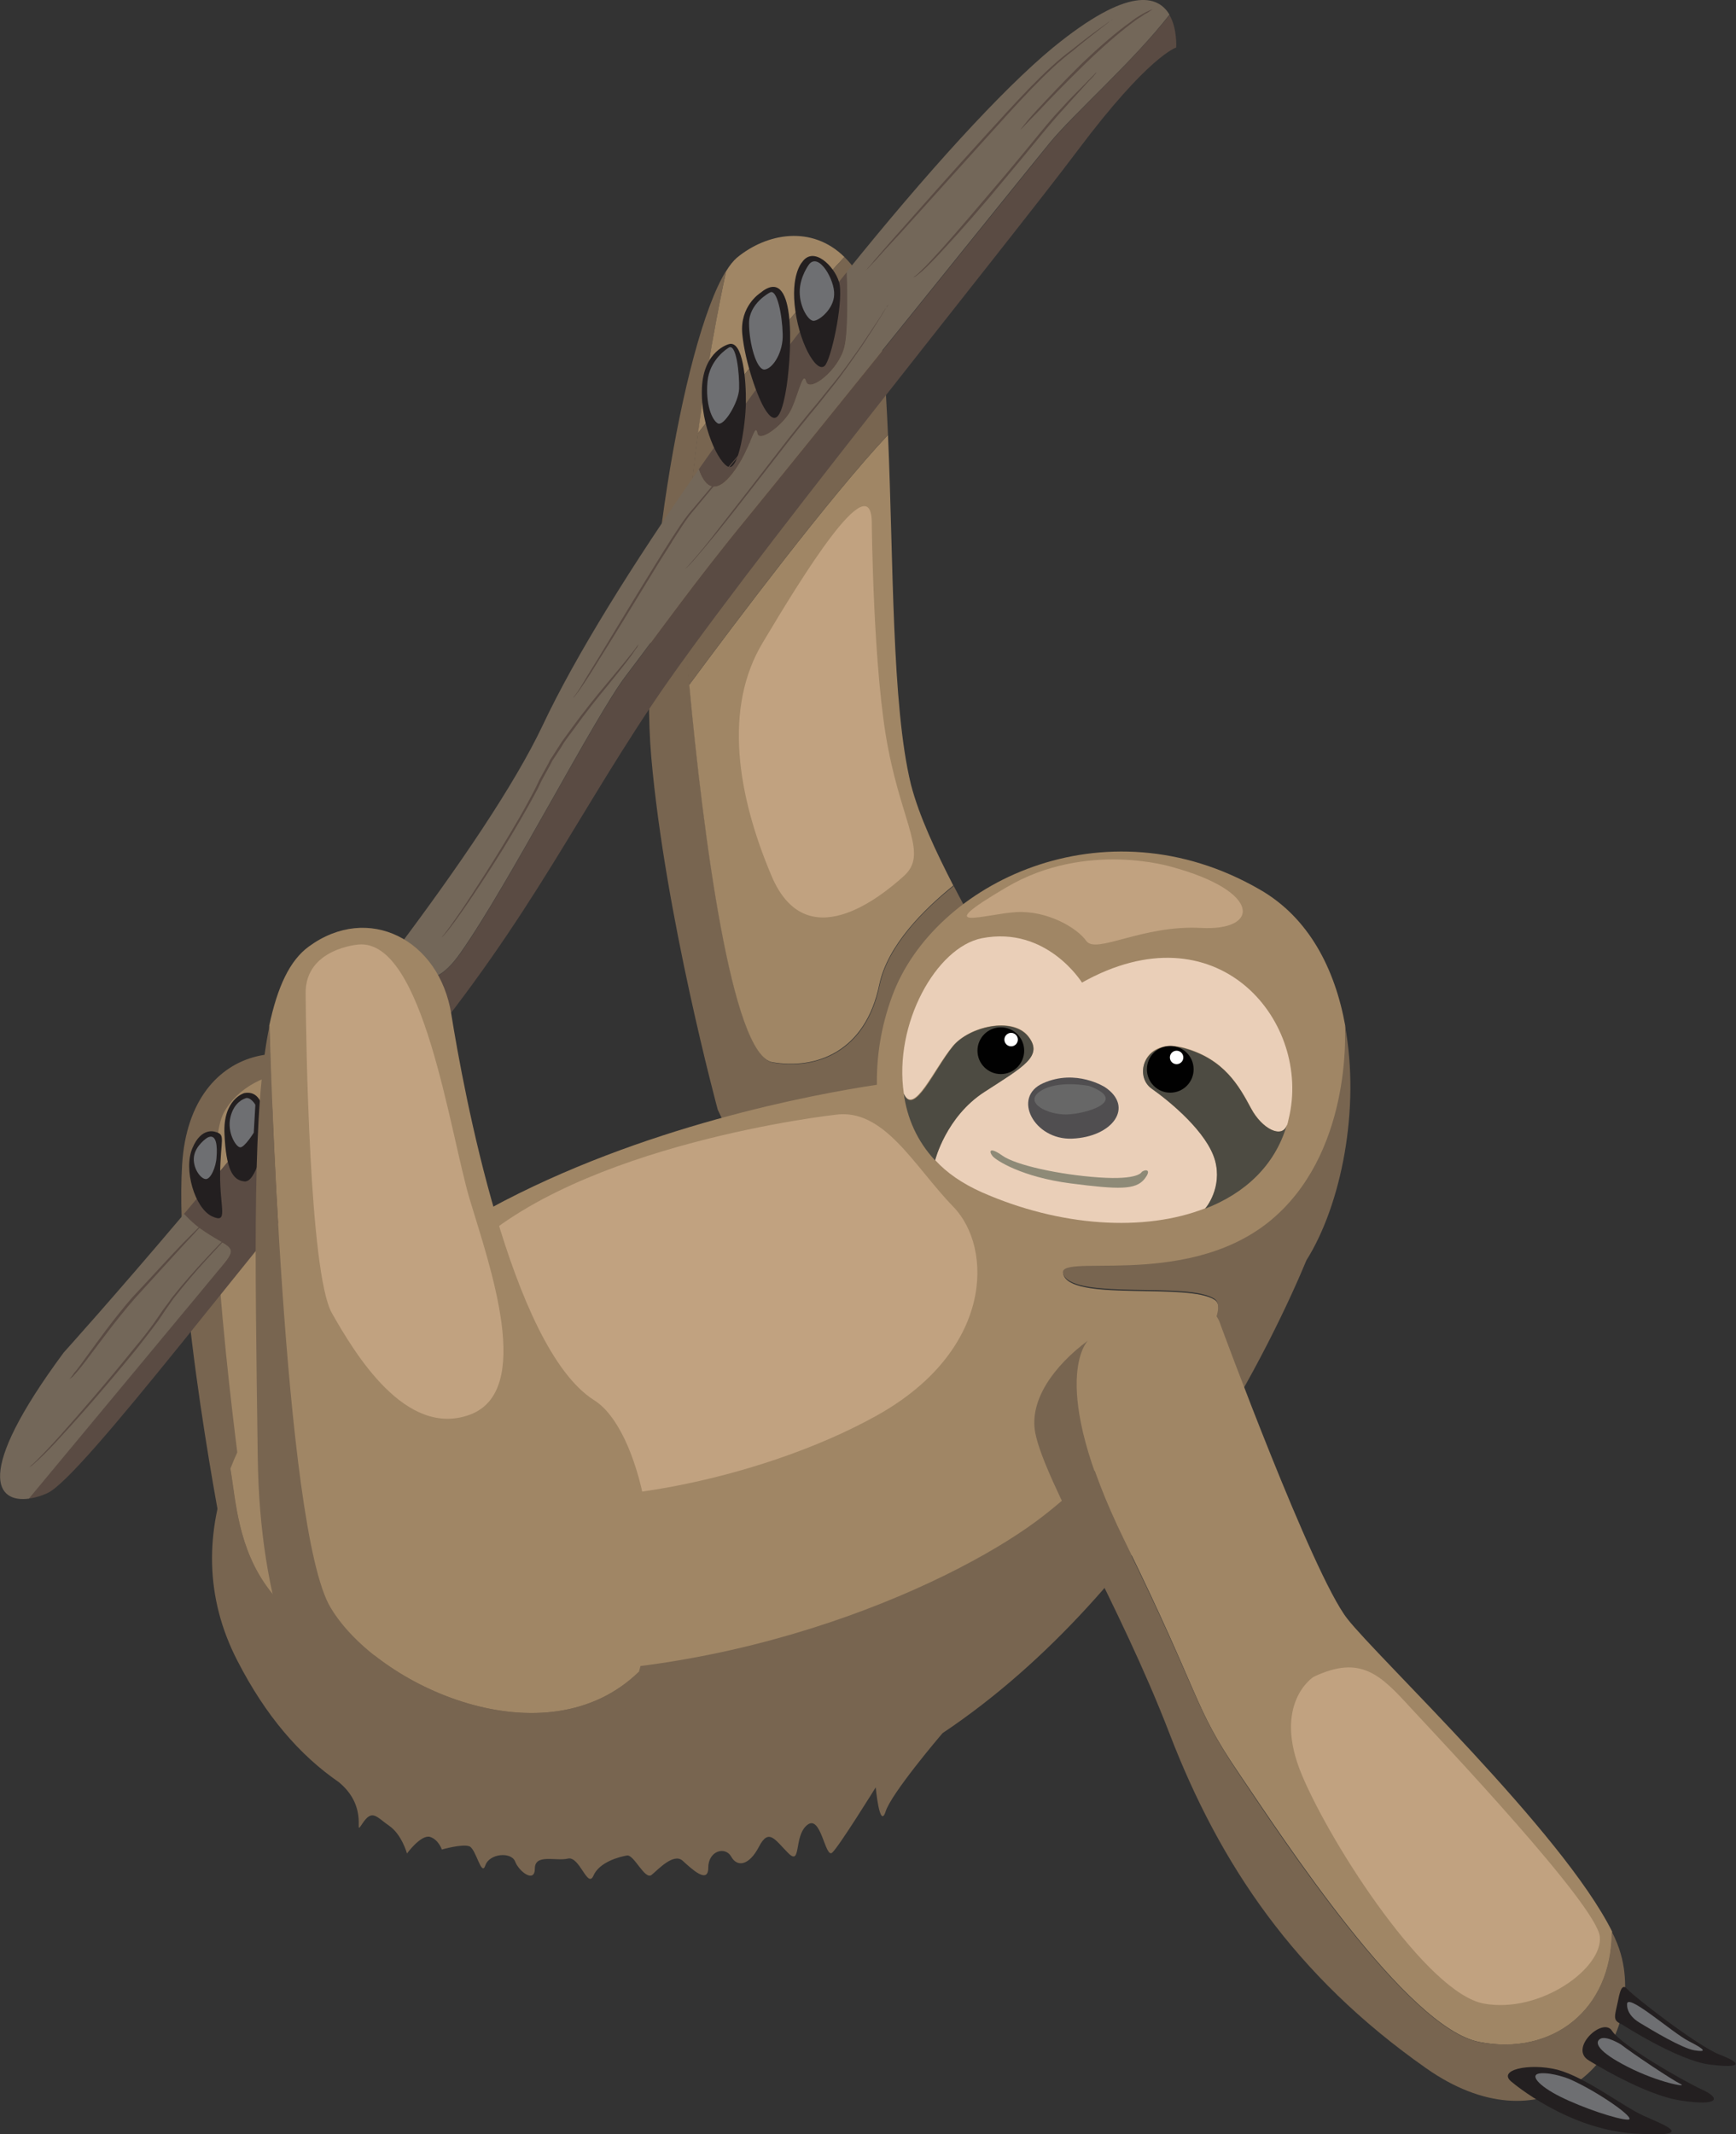 <!-- Generator: Adobe Illustrator 19.2.1, SVG Export Plug-In  -->
<svg version="1.1"
	 xmlns="http://www.w3.org/2000/svg" xmlns:xlink="http://www.w3.org/1999/xlink" xmlns:a="http://ns.adobe.com/AdobeSVGViewerExtensions/3.0/"
	 x="0px" y="0px" width="438.5px" height="538.9px" viewBox="0 0 438.5 538.9" style="enable-background:new 0 0 438.5 538.9;"
	 xml:space="preserve">
<rect x="0" y="0" width="438.5" height="538.9" fill="#333333" stroke="none"/>
<style type="text/css">
	.st0{fill:#786550;}
	.st1{fill:#A08665;}
	.st2{fill:#EACFB8;}
	.st3{fill:#504E50;}
	.st4{fill:#8E8A77;}
	.st5{fill:#4D4B42;}
	.st6{fill:#C1A280;}
	.st7{fill:#676767;}
	.st8{fill:#010101;}
	.st9{fill:#FFFFFF;}
	.st10{fill:#5A4B43;}
	.st11{fill:#736759;}
	.st12{fill:#231F20;}
	.st13{fill:#6E6F72;}
</style>
<defs>
</defs>
<g>
	<g>
		<path class="st0" d="M56.7,390.4c0,0-12.7-63.5-10.7-96.3c2-32.8,33-34.4,45-17.2c12,17.2,39,91.7,14,112.3
			C80,409.7,66.4,412.9,56.7,390.4z"/>
		<path class="st1" d="M61.1,375.6c0,0-11.4-81.9-4.6-94.6c6.8-12.7,30.5-15.8,35.1,3.5c4.7,19.3,25.3,73.8,6.3,91.1
			C79,392.9,65.3,395,61.1,375.6z"/>
		<path class="st0" d="M257.2,265.2c-3.6,13-58.7,54-75.9,15c0,0-13.3-49-16.8-89.1c-3.2-37,7.7-104.7,18.9-122.7
			c-0.3,1.6-13.1,60.3-9.9,97c3.2,37.2,10.7,101,21.7,102.9c11,1.9,23.5-2.6,27-19.6c2.1-10,11.3-19.1,18.7-25
			C249.6,240.5,259.6,256.5,257.2,265.2z"/>
		<path class="st1" d="M213.3,64.9c-11.1,11.8-27.7,32.6-37,44.5c3-22.1,6.9-40,7.1-40.9c0.9-1.5,1.8-2.6,2.7-3.4
			C193.7,58.8,205.1,56.8,213.3,64.9z"/>
		<path class="st1" d="M240.8,223.6c-7.3,5.9-16.6,15-18.7,25c-3.5,17-16,21.5-27,19.6c-10.3-1.7-17.5-57.7-21-95.3
			c11.7-15.8,35.3-47.2,50.2-63.1c1.4,31.8,0.9,68.3,5.8,88.3C232.2,206.2,236.4,215,240.8,223.6z"/>
		<path class="st1" d="M320.5,308.9c-21.7,17.3-55,7.2-51.7,13.4c3.3,6.2,31.3,1.6,38,5.9c6.7,4.3-21.6,38-42.7,54.5
			c-21,16.5-77.4,42.8-140.7,39.9C60.1,419.7,61,387,58.2,370.8v0c10.1-25.8,35.9-49.6,65.6-65.7c38.3-20.8,81.8-28.8,97.7-31.2
			c-0.1-6.8,0.9-14.4,3.9-22.5c10.5-28.4,53.5-49.5,92.8-26.8c12.4,7.1,19,20,21.6,34.4C339.9,260.7,341.6,292,320.5,308.9z"/>
		<path class="st2" d="M325.8,281.2c-0.2,0.8-0.3,1.5-0.5,2.2c0,0.1,0,0.2-0.1,0.3c0,0,0,0,0,0c0,0.2-0.1,0.4-0.2,0.5
			c-1.2,3.3-6.2,0.9-9-4.4c-3-5.6-6.8-12.4-16.8-15.2c-10.1-2.8-12.9,6.8-8.3,10.2c4.7,3.3,14,11,16,18.1c2,6.9-2.2,12-2.5,12.2
			c0,0,0,0,0,0v0c-15.3,6-36.6,4.7-56.5-4.1c-4.9-2.2-8.8-4.9-11.7-8.1c0,0,0,0,0,0s2.8-11,12.5-17.3c9.8-6.3,15-9,11-14
			c-4-5-14.9-2.4-19,2.5c-4.8,5.7-9.9,17.8-12.4,12c-2.6-17.6,8.2-36.9,19.7-39.2c16.4-3.2,25.3,11.2,25.3,11.2
			C307.2,229.1,330.6,257.2,325.8,281.2z"/>
		<path class="st3" d="M279.1,274.5c0,0-7.3-4.7-15.6-1c-8,3.5-2.3,14.4,7.3,14C281,287.1,286.6,279.5,279.1,274.5z"/>
		<path class="st4" d="M288.4,295.9c0,0-0.7,2.1-10.8,1.4c-10.1-0.7-21-3.1-24.4-5.5c-3.4-2.4-3.4-1-2.5,0.1
			c0.9,1.1,7.4,5.3,19.7,6.9c12.3,1.6,16.4,1.6,18.6-1C291.1,295.2,289.3,295.2,288.4,295.9z"/>
		<path class="st5" d="M325,284.2c-3,10.1-10.5,17.1-20.6,21c0.2-0.2,4.4-5.3,2.5-12.2c-2-7.1-11.3-14.8-16-18.1
			c-4.7-3.3-1.8-12.9,8.3-10.2c10.1,2.8,13.8,9.6,16.8,15.2C318.8,285.1,323.8,287.5,325,284.2z"/>
		<path class="st5" d="M248.7,275.7c-9.8,6.3-12.5,17.3-12.5,17.3c-4.6-4.9-7.1-10.8-7.9-16.8c2.6,5.9,7.7-6.2,12.4-12
			c4.1-5,15-7.5,19-2.5C263.7,266.7,258.4,269.4,248.7,275.7z"/>
		<path class="st6" d="M210.8,281.5c0,0-64.7,7.2-92.7,34.7c-28,27.5-20.7,51.5,3.3,59.2c24,7.7,70.7-1.6,100.1-18
			c29.4-16.4,29.4-42.3,19.3-52.7C230.8,294.4,223.3,279.6,210.8,281.5z"/>
		<path class="st6" d="M296,218.9c0,0-21.6-6.7-41.7,5.1c-20.1,11.8-5.2,6.7,2.5,6.3c7.7-0.4,15.2,3.9,17.6,7.3
			c2.5,3.4,14.1-4.1,29-3.3C318.2,235.1,318.8,225.1,296,218.9z"/>
		<path class="st7" d="M275.1,274.2c0,0-7.9-1.6-12.3,1.3c-4.4,2.9,1.8,6,6.6,5.9C274.3,281.3,285.3,278,275.1,274.2z"/>
		<path class="st0" d="M224.3,109.8c-14.9,15.9-38.5,47.3-50.2,63.1c-0.3-2.6-0.5-5.1-0.7-7.5c-1.4-16.6,0.4-37.8,2.9-56
			c9.3-11.9,25.9-32.7,37-44.5c4.9,4.8,8.7,13.1,9.8,26.2C223.7,97,224,103.3,224.3,109.8z"/>
		<path class="st6" d="M220.2,131.6c0,0,0.3,38.3,4.2,57.7c3.8,19.4,10,26.4,3.9,31.9c-6.1,5.5-24.7,20.5-33.4,0
			c-8.7-20.5-12.2-42.5-2.2-59C202.6,145.6,219.8,117.6,220.2,131.6z"/>
		<circle class="st8" cx="295.6" cy="270" r="5.9"/>
		<circle class="st8" cx="252.8" cy="265.3" r="5.9"/>
		<circle class="st9" cx="297.2" cy="267" r="1.7"/>
		<circle class="st9" cx="255.4" cy="262.5" r="1.7"/>
		<path class="st0" d="M330,318.2c-7.3,17.6-37.3,82.9-91.9,119.4c0,0,0,0,0,0c-0.8,0.9-13,15.3-14.4,19.8c-1.5,4.7-2.5-6.1-2.5-6.1
			s-9.3,15-11,16.5c-1.8,1.5-2.8-9.8-6.3-7c-3.5,2.8-1.4,10.5-4.8,7.1c-3.4-3.4-4.9-6.4-7.4-1.6c-2.5,4.8-5.5,5.2-7,2.5
			c-1.5-2.7-5.8-1.5-5.8,2.8c0,4.3-4.3,0.2-6.5-1.8c-2.3-2-6.2,2.3-7.8,3.6c-1.7,1.4-4.4-5.1-6.2-4.9c-1.8,0.3-7,1.6-8.5,5.1
			c-1.5,3.4-3.5-5.1-6.5-4.3c-3,0.7-8.3-1.3-8.3,2.5c0,3.8-4,0.8-5-1.8c-1-2.5-6.5-2-7.5,1c-1,3-2.3-4-4-4.8c-1.8-0.7-7,0.8-7,0.8
			s-0.8-2.5-3-3.2c-2.3-0.6-5.8,4.2-5.8,4.2s-1.3-4.8-4.5-7c-3.3-2.3-4.3-4.3-6.8-0.5c-2.5,3.8,2-4-5.9-10.5c0,0,0,0,0,0
			c-10-6.9-18.5-16.8-25.6-30.6c-8.4-16.2-8.1-32.9-1.9-48.9c2.8,16.2,1.9,48.9,65.2,51.8c63.4,2.9,119.7-23.3,140.7-39.9
			c21-16.5,49.4-50.2,42.7-54.5c-6.7-4.3-34.7,0.3-38-5.9c-3.3-6.2,30,3.9,51.7-13.4c21.1-16.9,19.4-48.2,19.3-49.8
			C343.7,280.1,338.7,304.4,330,318.2z"/>
		<path class="st10" d="M297.1,12c0,0-6.9,2-24.9,26c-18,24-86.2,108-107.6,140.1c-21.4,32-32.9,58.1-66.5,97.1
			C64.6,314.2,21,372.8,12,377c-1.5,0.7-3.2,1.2-4.8,1.4c14.7-17.7,46.8-56.3,49.4-59.5c3.4-4.2,1.2-3.8-4.8-7.7
			c-1.7-1.1-3.6-2.6-5.4-4.6c16-18.9,36-43.1,53.5-66.4c4,7.1,9,10.9,16.4,0.5c12.3-17.5,33.8-59.5,41.8-70
			c8-10.5,17.1-23.5,31.1-40.5c13.9-17,67-83,76-94.1c6-7.3,21.2-20.8,30.2-32.3C297.4,7.2,297.1,12,297.1,12z"/>
		<path class="st10" d="M213.3,87.6c-1.4,5.9-8.9,11.7-9.7,8.7c-0.8-3-2.1,4.5-4.1,7.8c-1.9,3.3-7.7,7.8-8.2,5.3
			c-0.5-2.5-1.3,2-4,6.7c-2.5,4.3-7.7,11.5-10.8,2.4c11.8-16.9,24.7-34.1,37.4-49.8C214.2,76.4,214.2,84.3,213.3,87.6z"/>
		<path class="st11" d="M295.4,3.7c-9,11.6-24.2,25-30.2,32.3c-9,11-62,77-76,94.1c-13.9,17-23.1,30-31.1,40.5
			c-8,10.5-29.5,52.5-41.8,70c-7.3,10.4-12.3,6.6-16.4-0.5c16.1-21.4,30.1-42,37.2-57c8.2-17.4,22.7-40.7,39.4-64.6
			c3.2,9.1,8.4,1.9,10.8-2.4c2.7-4.8,3.5-9.3,4-6.7c0.5,2.5,6.3-2,8.2-5.3c1.9-3.3,3.3-10.8,4.1-7.8c0.8,3,8.3-2.8,9.7-8.7
			c0.8-3.3,0.8-11.2,0.6-19C233.8,43.9,253,22.7,266,12C285.1-3.6,292.5-1.2,295.4,3.7z"/>
		<path class="st1" d="M407.2,487.7c0,19.9-15.2,31.5-33.5,27.9c-18.4-3.5-49.6-51.4-61-68.2c-11.4-16.8-9-18.3-28.7-58.5
			c-19.7-40.2-9.1-50.4-9.1-50.4c12.8-9.5,30.4-13.9,33.4-4c0,0,23.2,63,32,74.2C347.8,418.4,394.7,462.6,407.2,487.7z"/>
		<path class="st0" d="M410.3,498c2.6,23.4-21,44.7-50.1,24.2c-33.2-23.3-52.1-51.5-64.8-84.5c-12.7-33-31.5-63.6-33.9-75.9
			c-1.6-8.3,4.8-17,13.3-23.3c0,0-10.6,10.3,9.1,50.4c19.7,40.2,17.4,41.6,28.7,58.5c11.3,16.8,42.6,64.7,61,68.2
			c18.4,3.5,33.5-8,33.5-27.9C409.2,491.7,410,495.2,410.3,498z"/>
		<path class="st6" d="M331.8,423.4c0,0-10.6,6.7-2.9,24.9c7.7,18.2,31.7,55,45.9,57.6c14.2,2.6,30.1-8.9,29.3-16.9
			c-0.8-8-40.1-49.5-47.7-57.7C348.8,423,343.8,417.7,331.8,423.4z"/>
		<path class="st12" d="M54.4,285.8c0,0-3.5-1.4-5.8,4.1c-2.3,5.4,0.6,15.1,4.9,17.2c4.3,2,2-2,2.1-10.7
			C55.7,287.6,57.1,286.5,54.4,285.8z"/>
		<path class="st12" d="M61.7,276c0,0-5.4,1.5-5,10.3c0.4,8.8,2,11.7,5,12c3,0.4,5-9.3,5.1-12C66.9,283.5,67.2,275,61.7,276z"/>
		<path class="st1" d="M161.4,422.1c-23.5,22.9-65.9,3.8-77.9-16.2C71.5,386,68.1,260.4,68,259c0,0,0,0,0,0c2.1-9.9,5.2-16.5,10-20
			c15-11,33-1.8,36,17.1c3,18.8,15,84,36,97.4C161.7,360.7,169.1,394.9,161.4,422.1z"/>
		<path class="st0" d="M161.4,422.1c-6.3,22-22.4,39.5-54.2,34.6c0,0-41.1-11.7-42.1-89c-0.7-52.4-1.4-87.9,3-108.8
			c0,1.5,3.4,127.1,15.4,147C95.4,425.9,137.9,445,161.4,422.1z"/>
		<path class="st6" d="M90.5,238.5c0,0-13.4,1-13.3,12.3c0.1,11.2,0.9,70.4,6.6,80.7c5.8,10.2,18.6,31.7,34.9,25.7
			c16.2-6,5.1-37.3,0-54.2C113.6,286.1,107,236.9,90.5,238.5z"/>
		<path class="st12" d="M184.1,86.9c0,0-6.4,1.6-6.8,11.1c-0.4,9.5,4.3,19.2,6.8,19.9c2.5,0.7,4.2-10.5,4.3-16.1
			C188.5,96.2,187.7,85.8,184.1,86.9z"/>
		<path class="st12" d="M192,74c0,0-5.2,3.3-4.5,10.4c0.7,7.1,3.9,16.2,5.9,19.2c2,3,3.8,3.5,5.3-6.1C200.1,87.9,201,66.5,192,74z"
			/>
		<path class="st12" d="M202.6,66.2c0,0-3,3.2-1.7,12.3c1.3,9.2,5.9,16.5,7.7,13.5c1.8-3,4.6-17,3.3-20.9
			C210.7,67.2,205.5,62,202.6,66.2z"/>
		<path class="st13" d="M183.9,87.9c0,0-4.7,2.8-5.2,8.5c-0.5,5.7,1.1,9.6,2.6,10.5c1.5,0.9,5.3-5.3,5.4-8.8
			C186.8,94.6,186,86.1,183.9,87.9z"/>
		<path class="st13" d="M194.4,73.9c0,0-5.2,2.7-5.2,7.7c0,5,1.9,12,4,11.7c2.1-0.3,4.7-4.5,4.5-9C197.6,79.8,196.3,72.6,194.4,73.9
			z"/>
		<path class="st13" d="M204.4,66.7c0,0-2.4,3.1-2.4,7c0,4,2.3,7.5,3.6,7.3c1.4-0.1,5-3,5.1-6.6C210.9,70.8,206.9,63.7,204.4,66.7z"
			/>
		<path class="st13" d="M52.3,287.3c0,0-2.9,1.9-3.3,4.7c-0.4,2.8,1.6,5.6,2.9,5.7c1.3,0.2,2.7-3.1,2.8-5.6
			C54.9,289.7,54.8,285.9,52.3,287.3z"/>
		<path class="st13" d="M61.8,277.4c0,0-2.7,0.8-3.6,4.7c-0.9,3.8,1.4,7.6,2.5,7.6s3.4-3.7,3.4-3.7l0.4-7
			C64.6,279,63.1,276.6,61.8,277.4z"/>
		<path class="st12" d="M382,525.8c0,0,13.8,11.8,30.7,12.9c16.9,1.1,7.2-2.3,2.2-4.6c-5-2.3-14.4-9.6-21.5-11.5
			C386.2,520.8,377.8,522.7,382,525.8z"/>
		<path class="st12" d="M401.4,520.3c0,0,14,8.8,23.3,10.1c9.3,1.4,10.2-0.5,5.2-2.8c-5-2.3-20.4-11.2-22.7-14.8
			C404.9,509.1,396.1,517.3,401.4,520.3z"/>
		<path class="st12" d="M409.6,511.1c0,0,14.2,9.2,22.3,10.2c8.2,1,8.2-0.3,2.5-2.5c-5.7-2.2-21.8-14.8-23.2-16.4
			c-1.1-1.3-1.8-1-2.5,2.8C407.9,509.1,407.2,510.1,409.6,511.1z"/>
		<path class="st13" d="M396.3,524.9c0,0-4-1.6-7.1-1.4c-3.1,0.2-0.7,3.1,4.9,5.9c5.6,2.8,14.5,5.8,17.1,5.8
			C413.8,535.2,403.3,527.9,396.3,524.9z"/>
		<path class="st13" d="M409.4,516.2c0,0-3.7-2.3-5.2-1.4c-1.5,0.9-0.7,3.2,7,7.1c7.6,3.9,15.3,5.3,13.3,4.3
			C422.4,525.2,412.8,518.8,409.4,516.2z"/>
		<path class="st13" d="M411,506.3c0,0-0.2,2.4,3.1,4.4c3.3,2,10.8,6.5,13.9,7c3.1,0.5,2.9-0.1-1.4-2.3
			C422.4,513.3,410.4,502.5,411,506.3z"/>
		<path class="st11" d="M56.7,318.9c-2.6,3.2-34.7,41.8-49.4,59.5c-8,1.1-14.3-5.7,8.8-36.9c0,0,12.9-14.3,30.4-35
			c1.8,2,3.7,3.5,5.4,4.6C57.9,315.1,60.1,314.7,56.7,318.9z"/>
		<g>
			<path class="st10" d="M60.1,309.7c0,0-0.2,0.2-0.6,0.5c-0.4,0.4-1,0.9-1.7,1.6c-1.5,1.4-3.5,3.5-6,6.2c-2.5,2.7-5.4,5.9-8.4,9.7
				c-0.7,1-1.4,2-2.2,3c-0.7,1-1.4,2.1-2.2,3.2c-1.5,2.1-3.2,4.3-5,6.4c-7,8.7-13.6,16.3-18.5,21.8c-2.4,2.7-4.5,4.9-5.9,6.3
				c-0.7,0.7-1.3,1.3-1.7,1.6c-0.4,0.4-0.6,0.6-0.6,0.6c0,0,0.2-0.2,0.7-0.5c0.4-0.3,1-0.9,1.8-1.6c1.5-1.4,3.6-3.5,6-6.2
				c5-5.4,11.6-13,18.7-21.7c1.7-2.2,3.4-4.3,5-6.5c0.8-1,1.5-2.2,2.2-3.2c0.7-1,1.4-2,2.1-3c3-3.8,5.8-7.1,8.3-9.8
				c2.5-2.7,4.5-4.9,5.9-6.3c0.7-0.7,1.3-1.3,1.6-1.7C59.9,309.9,60.1,309.7,60.1,309.7z"/>
		</g>
		<g>
			<path class="st10" d="M17.5,348.2c0,0,0.2-0.1,0.5-0.3c0.3-0.2,0.7-0.6,1.1-1.1c0.9-1,2.1-2.5,3.5-4.4c2.9-3.8,6.7-9.1,11.5-14.6
				c4.9-5.4,9.3-10.2,12.5-13.7c1.6-1.7,2.9-3.1,3.8-4.1c0.4-0.5,0.8-0.9,1-1.1c0.2-0.3,0.3-0.4,0.3-0.4c0,0-0.2,0.1-0.4,0.3
				c-0.3,0.2-0.6,0.6-1.1,1.1c-0.9,0.9-2.3,2.3-4,4c-3.3,3.4-7.7,8.3-12.7,13.6c-4.8,5.5-8.6,10.9-11.4,14.7
				c-1.4,1.9-2.5,3.5-3.4,4.5C18.1,347.7,17.5,348.2,17.5,348.2z"/>
		</g>
		<g>
			<path class="st10" d="M161.4,162.6c0,0-0.2,0.2-0.6,0.7c-0.4,0.5-0.8,1.2-1.6,2.1c-1.4,1.8-3.5,4.3-6.1,7.4
				c-2.6,3.1-5.6,6.8-8.8,11.2c-0.8,1.1-1.6,2.2-2.4,3.3c-0.8,1.2-1.5,2.4-2.3,3.6l-0.6,0.9l-0.5,1c-0.4,0.7-0.7,1.3-1.1,2
				c-0.4,0.7-0.7,1.3-1.1,2c-0.3,0.7-0.7,1.4-1,2.1c-2.8,5.5-5.8,10.5-8.6,15.1c-2.8,4.6-5.4,8.6-7.6,12c-2.2,3.4-4.1,6.1-5.4,7.9
				c-1.3,1.8-2.1,2.8-2.2,2.7c0.3,0.3,3.4-3.7,7.9-10.4c2.3-3.4,4.9-7.4,7.7-11.9c2.8-4.6,5.8-9.6,8.7-15.1c0.3-0.7,0.7-1.4,1-2.1
				c0.4-0.7,0.7-1.3,1.1-2c0.4-0.7,0.7-1.3,1.1-2l0.5-1l0.6-0.9c0.8-1.2,1.6-2.4,2.3-3.6c0.8-1.2,1.6-2.2,2.4-3.3
				c3.1-4.3,6.1-8.1,8.7-11.2c2.5-3.1,4.6-5.7,5.9-7.5c0.7-0.9,1.1-1.7,1.5-2.1C161.2,162.9,161.4,162.6,161.4,162.6z"/>
		</g>
		<g>
			<path class="st10" d="M189.6,111.5c0,0-0.2,0.2-0.6,0.6c-0.3,0.4-0.9,1-1.5,1.7c-1.3,1.5-3.2,3.7-5.5,6.4c-2.3,2.7-5,6-8.1,9.6
				c-1.5,1.9-2.8,4-4.2,6.1c-1.4,2.2-2.8,4.4-4.2,6.7c-5.7,9.2-10.8,17.7-14.5,23.8c-1.9,3-3.4,5.5-4.4,7.2c-0.5,0.8-1,1.5-1.3,1.9
				c-0.3,0.4-0.5,0.6-0.5,0.6c0.2,0.2,2.8-3.4,6.5-9.5c3.8-6,8.9-14.4,14.6-23.7c1.4-2.3,2.9-4.5,4.2-6.7c1.4-2.1,2.7-4.3,4.1-6.1
				c3-3.6,5.7-6.9,8-9.6c2.2-2.8,4.1-5,5.3-6.5c0.6-0.8,1.1-1.4,1.4-1.8C189.4,111.8,189.6,111.6,189.6,111.5z"/>
		</g>
		<g>
			<path class="st10" d="M224.3,77c0,0-0.2,0.2-0.5,0.7c-0.3,0.5-0.8,1.2-1.3,2.1c-1.2,1.8-2.9,4.4-5,7.5c-2.2,3.1-4.8,6.9-8,10.7
				c-1.6,2-3.2,4-5,6.1c-1.7,2.1-3.5,4.3-5.3,6.6c-7.1,9.2-13.6,17.6-18.3,23.6c-2.3,3-4.3,5.4-5.7,7c-0.7,0.8-1.2,1.4-1.6,1.8
				c-0.4,0.4-0.7,0.5-0.7,0.5c0,0,0.3-0.1,0.7-0.4c0.4-0.4,1-1,1.7-1.8c1.4-1.6,3.4-4,5.8-6.9c4.8-5.9,11.2-14.3,18.4-23.5
				c1.8-2.3,3.6-4.5,5.3-6.6c1.8-2.1,3.4-4.2,5-6.2c3.2-3.9,5.7-7.7,7.9-10.8c2.1-3.2,3.8-5.8,4.9-7.6c0.5-0.9,1-1.6,1.2-2.1
				C224.2,77.3,224.3,77.1,224.3,77z"/>
		</g>
		<g>
			<path class="st10" d="M281.2,4.8c0,0-0.3,0.2-0.8,0.5c-0.5,0.3-1.2,0.9-2.1,1.5c-1.8,1.3-4.5,3.3-7.6,5.8
				c-6.6,4.8-14.1,13.2-22.4,22.3c-8.3,9.1-15.7,17.5-21.1,23.6c-2.7,3-4.8,5.5-6.3,7.2c-0.7,0.9-1.3,1.5-1.7,2
				c-0.4,0.5-0.6,0.7-0.6,0.7c0,0,0.2-0.2,0.6-0.6c0.4-0.4,1-1.1,1.8-1.9c1.5-1.7,3.7-4.1,6.5-7.1c5.4-6,12.9-14.3,21.2-23.5
				c8.3-9.2,15.7-17.5,22.2-22.4c3.1-2.6,5.7-4.6,7.5-6c0.9-0.7,1.6-1.2,2-1.6C281,5,281.2,4.8,281.2,4.8z"/>
		</g>
		<g>
			<path class="st10" d="M276.9,18.3c0,0-0.2,0.1-0.5,0.5c-0.3,0.3-0.8,0.8-1.4,1.4c-1.2,1.3-3,3-5.2,5.3c-1.1,1.2-2.2,2.4-3.5,3.8
				c-1.2,1.4-2.5,2.9-3.8,4.5c-2.6,3.2-5.5,6.7-8.6,10.4c-6.2,7.3-11.8,13.9-16,18.6c-2.1,2.3-3.8,4.2-5.1,5.4
				c-0.6,0.6-1.1,1.1-1.5,1.4c-0.2,0.1-0.3,0.2-0.4,0.3c-0.1,0.1-0.2,0-0.2,0.1c0,0,0.3,0,0.7-0.3c0.4-0.3,0.9-0.7,1.6-1.3
				c1.3-1.2,3.1-3,5.2-5.3c4.3-4.6,10-11.1,16.1-18.5c3.1-3.7,6-7.2,8.6-10.4c1.3-1.6,2.6-3.1,3.8-4.5c1.2-1.4,2.4-2.6,3.4-3.8
				c2.1-2.3,3.8-4.2,5-5.5c0.6-0.6,1.1-1.1,1.4-1.5C276.8,18.5,277,18.3,276.9,18.3z"/>
		</g>
		<g>
			<path class="st10" d="M291.2,2.3c0,0-0.6,0.2-1.6,0.7c-0.5,0.2-1.1,0.6-1.8,1c-0.3,0.2-0.7,0.4-1.1,0.7c-0.4,0.3-0.8,0.6-1.2,0.9
				c-3.4,2.4-7.7,6.1-12.3,10.5c-4.5,4.4-8.4,8.6-11.2,11.6c-1.4,1.5-2.5,2.8-3.2,3.7c-0.7,0.9-1.1,1.4-1.1,1.4c0,0,0.5-0.4,1.3-1.3
				c0.8-0.8,1.9-2,3.4-3.5c2.8-3,6.8-7.1,11.3-11.5c4.5-4.4,8.8-8.1,12.1-10.6c0.4-0.3,0.8-0.6,1.2-0.9c0.4-0.3,0.8-0.5,1.1-0.7
				c0.7-0.5,1.3-0.9,1.8-1.1C290.7,2.6,291.2,2.3,291.2,2.3z"/>
		</g>
	</g>
</g>
</svg>
